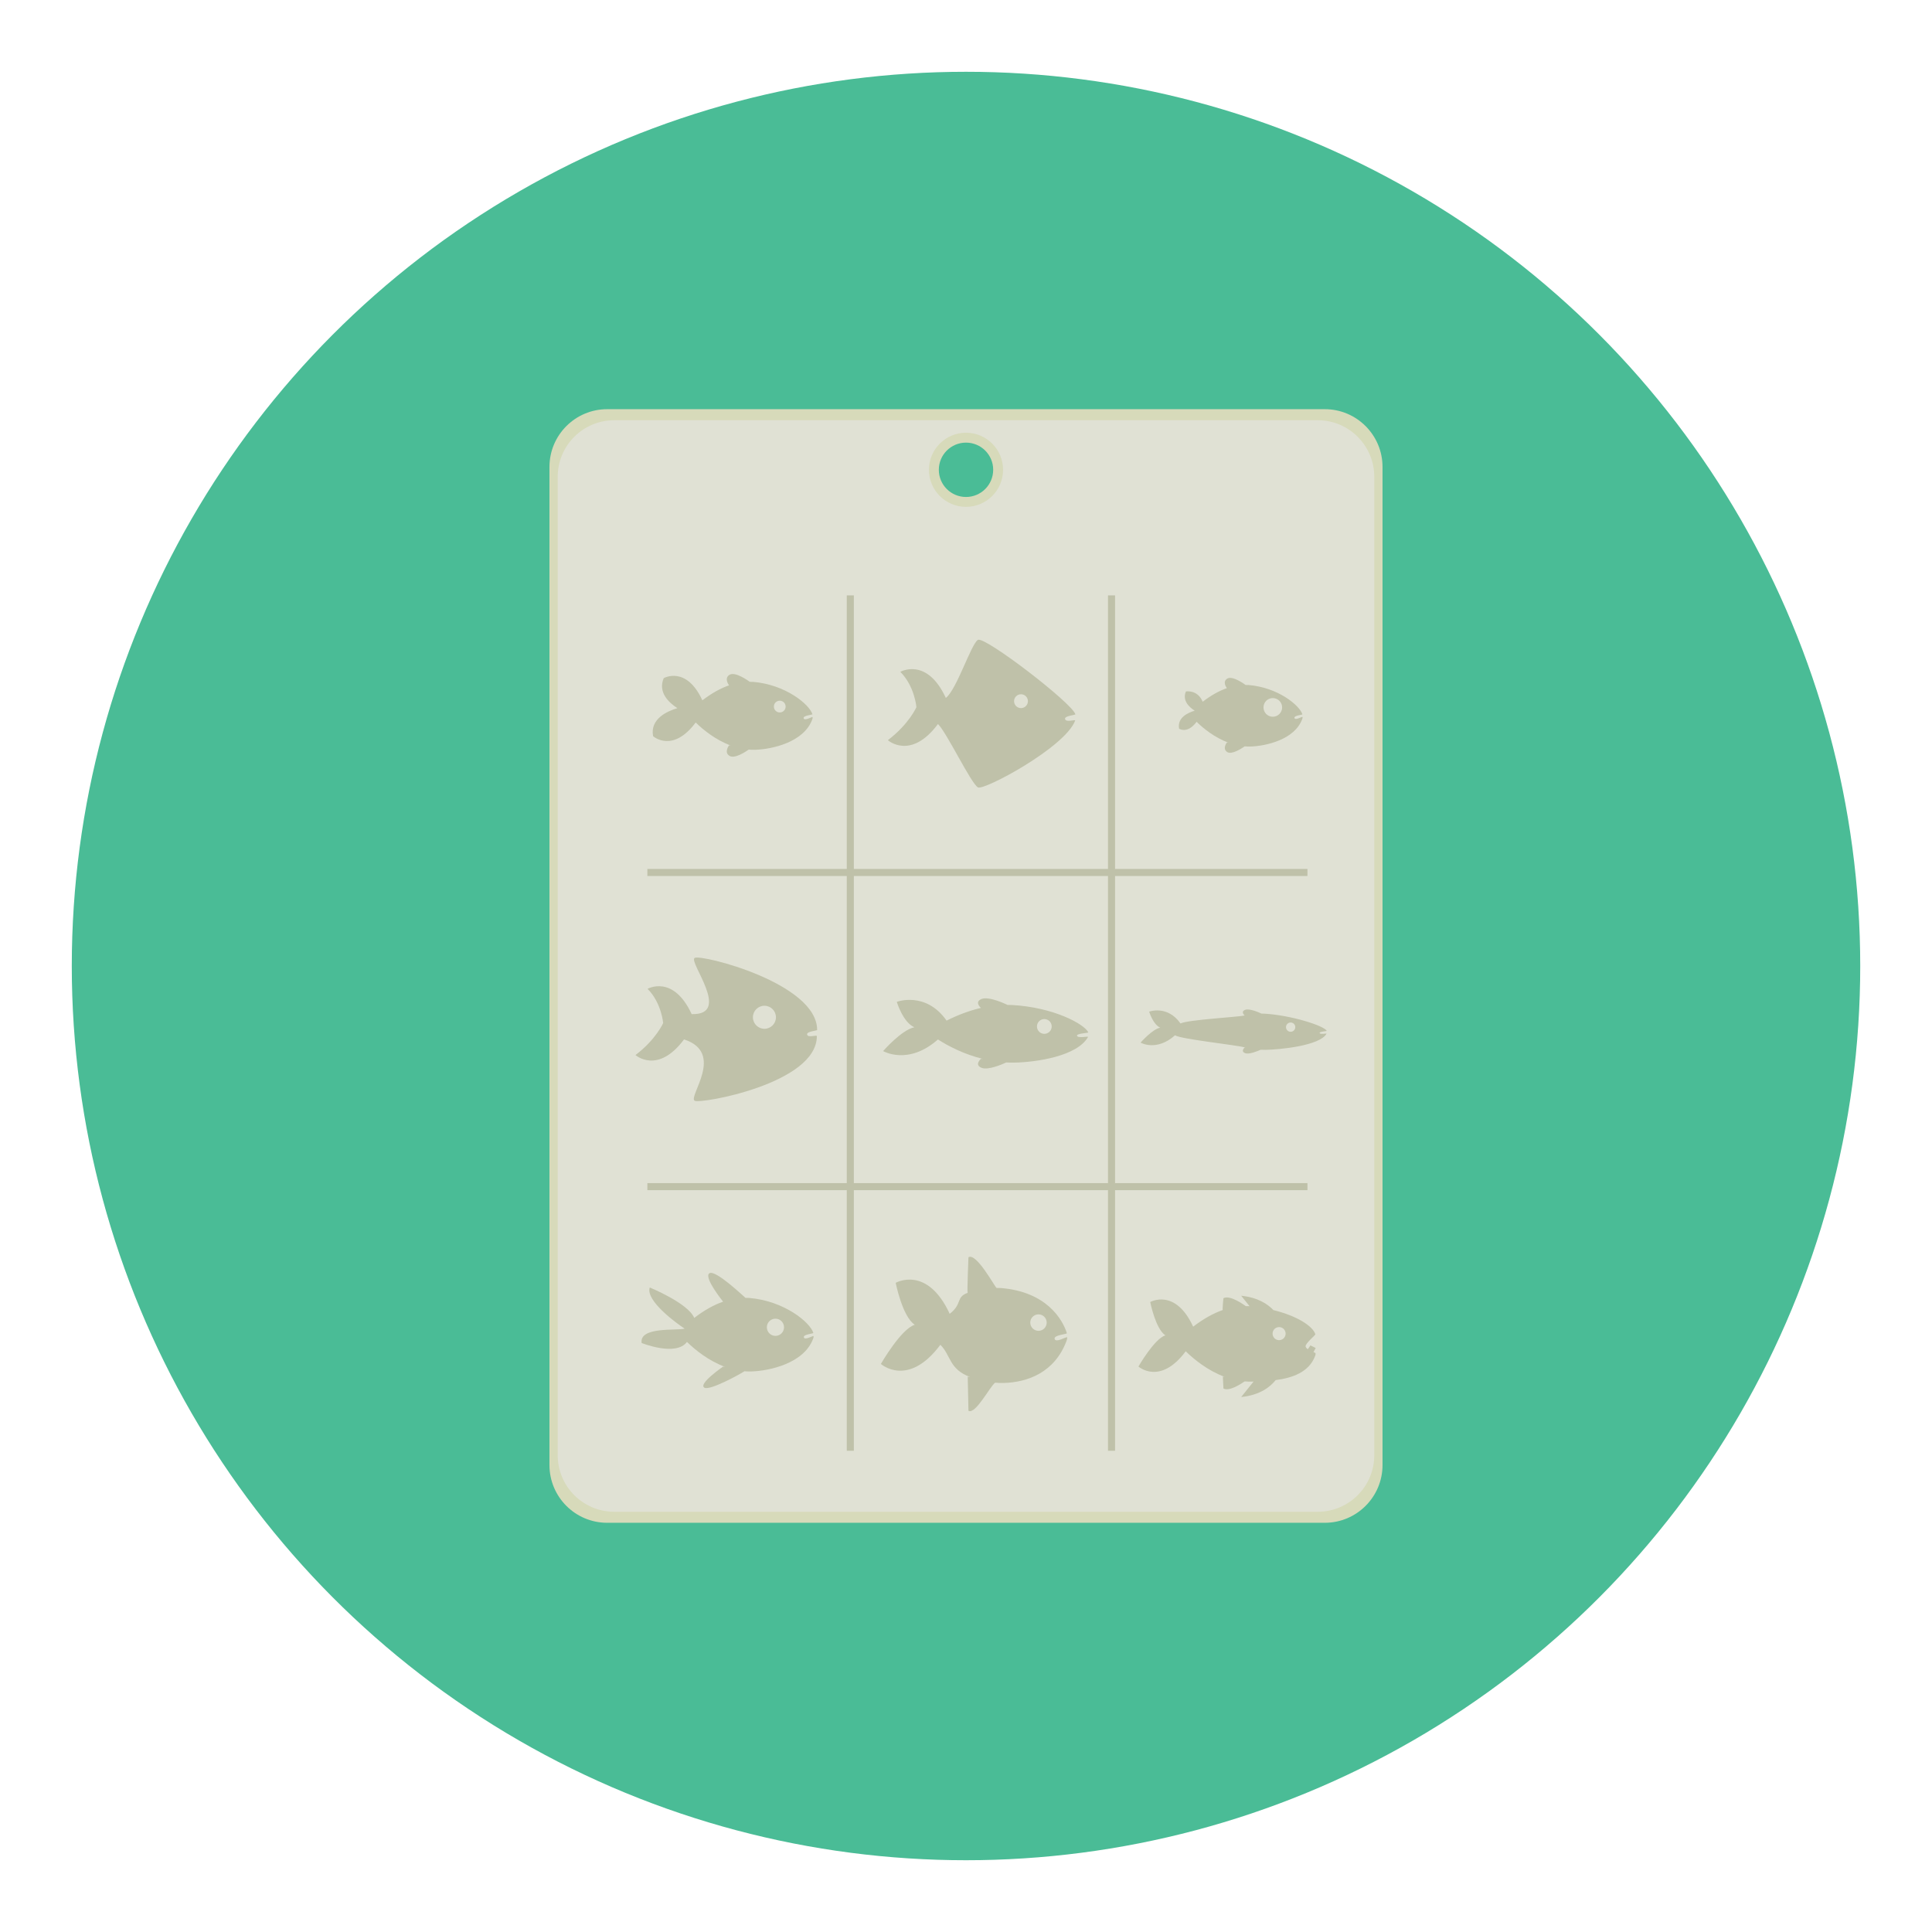 <?xml version="1.0" encoding="utf-8"?>
<!-- Generator: Adobe Illustrator 16.0.0, SVG Export Plug-In . SVG Version: 6.00 Build 0)  -->
<!DOCTYPE svg PUBLIC "-//W3C//DTD SVG 1.1//EN" "http://www.w3.org/Graphics/SVG/1.1/DTD/svg11.dtd">
<svg version="1.1" id="Layer_1" xmlns="http://www.w3.org/2000/svg" xmlns:xlink="http://www.w3.org/1999/xlink" x="0px" y="0px"
	 width="136.833px" height="136.833px" viewBox="0 0 136.833 136.833" style="enable-background:new 0 0 136.833 136.833;"
	 xml:space="preserve">
<style type="text/css">
<![CDATA[
	.st0{fill:#47A4A9;}
	.st1{fill:#49A0AE;}
	.st2{fill:#E0E1D4;}
	.st3{fill:#E1B623;}
	.st4{fill:#1467A8;}
	.st5{fill-rule:evenodd;clip-rule:evenodd;fill:#757575;}
	.st6{fill:#E4C025;}
	.st7{fill:#E4DEDF;}
	.st8{fill:#4A4A4A;}
	.st9{fill:#4ABC96;}
	.st10{fill:#E5DBC5;}
	.st11{fill:#19241E;}
	.st12{fill:#E7E7E7;}
	.st13{fill:#E8E1D3;}
	.st14{fill:#E96238;}
	.st15{fill:#E9C29C;}
	.st16{fill:#E9E9EA;}
	.st17{fill-rule:evenodd;clip-rule:evenodd;fill:#DDDDDC;}
	.st18{fill:#4FAFB9;}
	.st19{fill:#B1D4D7;}
	.st20{fill:#B3E0DF;}
	.st21{fill:#B8E3EB;}
	.st22{fill:#ECE9E9;}
	.st23{fill:#ECECEC;}
	.st24{fill:#ED7B3A;}
	.st25{fill:#EDC92C;}
	.st26{fill:#EEB488;}
	.st27{fill:#525252;}
	.st28{fill-rule:evenodd;clip-rule:evenodd;fill:#E4E4E4;}
	.st29{fill-rule:evenodd;clip-rule:evenodd;fill:#4B4A4B;}
	.st30{fill:#BDD2CE;}
	.st31{fill:#BFC1A9;}
	.st32{fill:#F16D53;}
	.st33{fill:#5A5A5A;}
	.st34{fill-rule:evenodd;clip-rule:evenodd;fill:#B5B2B3;}
	.st35{fill:#5C5C5C;}
	.st36{fill:#F7C192;}
	.st37{fill:#959595;}
	.st38{fill:#C4E2E7;}
	.st39{fill:#C6CBC8;}
	.st40{fill:#989897;}
	.st41{fill:#99999A;}
	.st42{opacity:0.2;}
	.st43{opacity:0.6;}
	.st44{opacity:0.8;}
	.st45{opacity:0.9;}
	.st46{fill:#606060;}
	.st47{fill-rule:evenodd;clip-rule:evenodd;fill:#BFC1A9;}
	.st48{fill:#FFFFFF;}
	.st49{fill:none;}
	.st50{fill-rule:evenodd;clip-rule:evenodd;fill:#5A5A5A;}
	.st51{fill:#676767;}
	.st52{fill:#67C3C8;}
	.st53{fill:#CAD8D4;}
	.st54{fill-rule:evenodd;clip-rule:evenodd;fill:#C0BEBF;}
	.st55{fill:#343433;}
	.st56{fill:#343A36;}
	.st57{fill:#353535;}
	.st58{fill:#357180;}
	.st59{fill:#377EC0;}
	.st60{fill:#6B491E;}
	.st61{fill:#6D6D6D;}
	.st62{fill-rule:evenodd;clip-rule:evenodd;fill:#616161;}
	.st63{fill:#D4DFDC;}
	.st64{fill:#D62127;}
	.st65{fill:#D6B429;}
	.st66{fill:#D7D0BC;}
	.st67{fill:#D7DABA;}
	.st68{fill:#3D929A;}
	.st69{fill:#D8E4E1;}
	.st70{fill:#D96527;}
	.st71{fill-rule:evenodd;clip-rule:evenodd;fill:#CDCCCB;}
	.st72{fill:#717171;}
	.st73{fill:#A19F9F;}
	.st74{fill:#A2D4DE;}
	.st75{fill:#DA1F26;}
	.st76{fill:#0C808B;}
	.st77{fill:#A7CACB;}
	.st78{fill:#DBDBDA;}
	.st79{fill:#DD5231;}
	.st80{fill:#409FA4;}
	.st81{fill:#DFBB26;}
	.st82{fill:#444445;}
	.st83{fill:#444545;}
]]>
</style>
<g>
	<g>
		<circle class="st9" cx="68.417" cy="68.417" r="63.333"/>
	</g>
	<g>
		<g>
			<g>
				<g>
					<path class="st67" d="M93.828,28.98H43.005c-2.26,0-4.09,1.833-4.09,4.092v70.688c0,2.259,1.83,4.091,4.09,4.091h50.822
						c2.258,0,4.09-1.832,4.09-4.091V33.072C97.917,30.813,96.085,28.98,93.828,28.98z M68.417,35.198
						c-1.063,0-1.925-0.859-1.925-1.925c0-1.063,0.861-1.924,1.925-1.924s1.925,0.86,1.925,1.924
						C70.341,34.338,69.48,35.198,68.417,35.198z"/>
				</g>
			</g>
			<g>
				<path class="st2" d="M93.324,29.762H43.509c-2.216,0-4.01,1.795-4.01,4.01v69.289c0,2.214,1.794,4.01,4.01,4.01h49.814
					c2.215,0,4.01-1.796,4.01-4.01V33.772C97.333,31.557,95.539,29.762,93.324,29.762z M68.417,35.898
					c-1.45,0-2.625-1.175-2.625-2.625c0-1.449,1.175-2.625,2.625-2.625s2.625,1.176,2.625,2.625
					C71.042,34.723,69.867,35.898,68.417,35.898z"/>
			</g>
		</g>
		<g>
			<g>
				<g>
					<path class="st31" d="M75.431,50.915c-0.038-0.224,0.749-0.269,0.733-0.327c-0.255-0.817-6.425-5.547-6.903-5.269
						c-0.482,0.285-1.505,3.527-2.272,4.112c-1.35-2.921-3.224-1.849-3.224-1.849c1.019,1.02,1.14,2.502,1.14,2.502
						s-0.517,1.194-2.023,2.339c0,0,1.617,1.446,3.549-1.144c0.632,0.617,2.325,4.188,2.831,4.487
						c0.418,0.243,6.178-2.838,6.883-4.727C76.184,50.927,75.477,51.201,75.431,50.915z M72.312,50.151
						c-0.271,0-0.491-0.22-0.491-0.491s0.22-0.49,0.491-0.49c0.271,0,0.49,0.219,0.49,0.49S72.583,50.151,72.312,50.151z"/>
				</g>
				<g>
					<g>
						<path class="st31" d="M57.55,50.792c-0.01-0.059-0.595,0.311-0.634,0.067c-0.032-0.189,0.637-0.228,0.623-0.277
							c-0.217-0.694-1.902-2.098-4.206-2.289c-0.074-0.006-0.154,0-0.231-0.003c-0.104-0.075-1.02-0.739-1.427-0.503
							c-0.409,0.242-0.074,0.706-0.041,0.751c-0.607,0.211-1.237,0.564-1.889,1.062c-1.146-2.481-2.738-1.57-2.738-1.57
							c-0.419,0.991,0.339,1.719,0.968,2.125c-0.697,0.206-1.957,0.75-1.719,1.987c0,0,1.374,1.229,3.015-0.972
							c0.536,0.524,1.411,1.234,2.489,1.634l-0.122-0.02c0,0-0.393,0.503,0.037,0.757c0.355,0.207,1.099-0.274,1.353-0.451
							c0.148,0.012,0.298,0.019,0.45,0.014c1.201-0.037,3.445-0.532,4.044-2.137C57.556,50.87,57.559,50.844,57.55,50.792z
							 M55.226,50.46c-0.23,0-0.417-0.187-0.417-0.417s0.187-0.417,0.417-0.417c0.229,0,0.416,0.187,0.416,0.417
							S55.456,50.46,55.226,50.46z"/>
					</g>
				</g>
				<g>
					<g>
						<path class="st31" d="M92.251,50.779c-0.008-0.053-0.539,0.281-0.574,0.062c-0.029-0.172,0.576-0.206,0.564-0.252
							c-0.197-0.629-1.723-1.9-3.811-2.073c-0.066-0.006-0.141,0-0.211-0.003c-0.094-0.068-0.922-0.67-1.291-0.456
							c-0.371,0.22-0.067,0.641-0.036,0.681c-0.552,0.191-1.122,0.511-1.712,0.963c-0.365-0.878-1.189-0.729-1.189-0.729
							c-0.269,0.637,0.218,1.103,0.621,1.363c-0.448,0.133-1.256,0.481-1.103,1.274c0,0,0.586,0.396,1.24-0.487
							c0.486,0.475,1.279,1.118,2.256,1.48l-0.111-0.019c0,0-0.354,0.456,0.034,0.687c0.322,0.188,0.994-0.249,1.225-0.409
							c0.135,0.011,0.27,0.017,0.408,0.012c1.088-0.033,3.121-0.481,3.664-1.935C92.257,50.85,92.259,50.827,92.251,50.779z
							 M90.146,50.763c-0.365,0-0.66-0.295-0.66-0.662c0-0.364,0.295-0.66,0.66-0.66c0.363,0,0.66,0.296,0.66,0.66
							C90.806,50.468,90.509,50.763,90.146,50.763z"/>
					</g>
				</g>
			</g>
			<g>
				<g>
					<g>
						<path class="st31" d="M75.576,94.717c-0.014-0.082-0.831,0.435-0.885,0.095c-0.046-0.265,0.889-0.318,0.87-0.388
							c-0.303-0.971-1.436-2.931-4.654-3.198c-0.104-0.009-0.216,0-0.323-0.004c-0.146-0.105-1.425-2.509-1.994-2.179
							c0,0-0.104,2.462-0.057,2.524c-0.849,0.295-0.36,0.789-1.271,1.483c-1.602-3.467-3.825-2.194-3.825-2.194
							s0.473,2.402,1.352,2.97c-0.974,0.288-2.401,2.776-2.401,2.776s1.92,1.717,4.212-1.357c0.749,0.732,0.603,1.725,2.109,2.283
							l-0.171-0.027l0.052,2.417c0.497,0.289,1.535-1.743,1.891-1.99c0.207,0.017,0.416,0.026,0.629,0.02
							c1.678-0.052,3.591-0.744,4.428-2.986C75.584,94.827,75.588,94.792,75.576,94.717z M73.551,94.255
							c-0.322,0-0.583-0.261-0.583-0.583s0.261-0.583,0.583-0.583c0.32,0,0.581,0.261,0.581,0.583S73.872,94.255,73.551,94.255z"/>
					</g>
				</g>
				<g>
					<g>
						<path class="st31" d="M57.618,94.631c-0.01-0.063-0.645,0.337-0.688,0.073c-0.033-0.205,0.69-0.246,0.675-0.301
							c-0.233-0.752-2.059-2.271-4.552-2.477c-0.08-0.007-0.167,0-0.252-0.004c-0.112-0.082-2.111-2.004-2.552-1.747
							c-0.445,0.263,0.928,1.968,0.965,2.016c-0.66,0.228-1.341,0.609-2.045,1.15c-0.437-1.049-3.15-2.154-3.15-2.154
							c-0.321,0.949,1.988,2.601,2.471,2.913c-0.535,0.157-3.229-0.163-3.046,1.018c0,0,2.429,0.979,3.21-0.077
							c0.582,0.567,1.529,1.336,2.696,1.768l-0.134-0.021c0,0-1.792,1.222-1.328,1.496c0.385,0.224,2.559-0.974,2.834-1.165
							c0.159,0.013,0.321,0.02,0.487,0.014c1.301-0.039,3.729-0.576,4.377-2.312C57.625,94.716,57.627,94.688,57.618,94.631z
							 M54.921,94.613c-0.336,0-0.609-0.272-0.609-0.61c0-0.337,0.273-0.608,0.609-0.608c0.335,0,0.608,0.271,0.608,0.608
							C55.53,94.34,55.256,94.613,54.921,94.613z"/>
					</g>
				</g>
			</g>
			<g>
				<g>
					<path class="st31" d="M57.162,73.261c-0.036-0.216,0.727-0.259,0.711-0.316c0-3.321-8.209-5.372-8.673-5.103
						c-0.467,0.276,2.66,4.062-0.214,3.982c-1.308-2.829-3.122-1.79-3.122-1.79c0.986,0.987,1.104,2.423,1.104,2.423
						s-0.5,1.157-1.96,2.266c0,0,1.566,1.401,3.438-1.107c2.94,0.948,0.265,4.057,0.755,4.346c0.405,0.236,8.652-1.212,8.652-4.577
						C57.852,73.267,57.207,73.539,57.162,73.261z M54.141,72.864c-0.451,0-0.816-0.366-0.816-0.817c0-0.45,0.365-0.815,0.816-0.815
						s0.815,0.365,0.815,0.815C54.957,72.498,54.592,72.864,54.141,72.864z"/>
				</g>
				<g>
					<g>
						<path class="st31" d="M76.278,73.354c-0.041-0.161,0.82-0.193,0.803-0.235c-0.279-0.588-2.45-1.779-5.418-1.941
							c-0.096-0.005-0.198,0-0.298-0.003c-0.135-0.063-1.313-0.626-1.838-0.426c-0.526,0.206-0.096,0.599-0.053,0.638
							c-0.782,0.178-1.594,0.478-2.433,0.898c-1.477-2.104-3.527-1.33-3.527-1.33s0.437,1.456,1.247,1.801
							c-0.898,0.175-2.214,1.686-2.214,1.686s1.77,1.043,3.883-0.823c0.69,0.444,1.817,1.046,3.206,1.386l-0.157-0.018
							c0,0-0.505,0.428,0.048,0.643c0.458,0.175,1.415-0.232,1.742-0.382c0.191,0.009,0.384,0.015,0.58,0.011
							c1.547-0.031,4.438-0.451,5.209-1.813C77.102,73.363,76.329,73.561,76.278,73.354z M73.964,73.221
							c-0.289,0-0.522-0.234-0.522-0.523s0.233-0.523,0.522-0.523c0.29,0,0.523,0.234,0.523,0.523S74.254,73.221,73.964,73.221z"/>
					</g>
				</g>
				<g>
					<g>
						<path class="st31" d="M93.46,73.16c-0.025-0.102,0.516-0.122,0.504-0.148c-0.174-0.37-2.566-1.119-4.434-1.221
							c-0.061-0.003-0.125,0-0.188-0.002c-0.084-0.04-0.824-0.393-1.154-0.268c-0.332,0.13-0.061,0.376-0.033,0.401
							c-0.492,0.111-4.02,0.3-4.547,0.564c-0.928-1.323-2.218-0.836-2.218-0.836s0.274,0.916,0.784,1.132
							c-0.564,0.109-1.392,1.06-1.392,1.06s1.112,0.656,2.44-0.518c0.435,0.28,4.16,0.658,5.033,0.871l-0.098-0.011
							c0,0-0.318,0.269,0.029,0.404c0.287,0.109,0.889-0.146,1.096-0.24c0.119,0.005,0.24,0.01,0.363,0.007
							c0.973-0.02,3.818-0.283,4.303-1.14C93.978,73.165,93.492,73.289,93.46,73.16z M91.41,73.075c-0.182,0-0.33-0.146-0.33-0.328
							c0-0.182,0.148-0.329,0.33-0.329s0.328,0.147,0.328,0.329C91.738,72.929,91.591,73.075,91.41,73.075z"/>
					</g>
				</g>
			</g>
		</g>
		<g>
			<rect x="45.849" y="61.543" class="st31" width="46.75" height="0.5"/>
		</g>
		<g>
			<rect x="59.973" y="42.168" class="st31" width="0.5" height="60.582"/>
		</g>
		<g>
			<rect x="78.473" y="42.168" class="st31" width="0.5" height="60.582"/>
		</g>
		<g>
			<rect x="45.849" y="83.793" class="st31" width="46.75" height="0.5"/>
		</g>
		<g>
			<path class="st31" d="M93.027,95.761l0.156-0.29l-0.371-0.185l-0.186,0.271c-0.08-0.058-0.145-0.121-0.156-0.197
				c-0.035-0.211,0.707-0.805,0.691-0.86c-0.184-0.587-1.314-1.308-2.973-1.714c-0.402-0.425-1.1-0.896-2.281-1.016l0.592,0.74
				c-0.002,0-0.006-0.001-0.008-0.001c-0.084-0.007-0.172,0-0.258-0.003c-0.115-0.084-1.132-0.821-1.584-0.559
				c0,0-0.083,0.784-0.046,0.834c-0.675,0.234-1.374,0.627-2.098,1.179c-1.273-2.756-3.041-1.744-3.041-1.744
				s0.376,1.909,1.075,2.36c-0.774,0.229-1.909,2.207-1.909,2.207s1.526,1.364,3.348-1.079c0.596,0.582,1.567,1.371,2.765,1.814
				l-0.135-0.021l0.041,0.841c0.395,0.229,1.219-0.306,1.502-0.502c0.164,0.014,0.33,0.021,0.5,0.016
				c0.039-0.001,0.09-0.003,0.131-0.004l-0.875,1.095c1.355-0.138,2.074-0.737,2.439-1.198c1.158-0.15,2.363-0.549,2.795-1.708
				c0.039-0.107,0.041-0.136,0.031-0.194C93.171,95.823,93.107,95.794,93.027,95.761z M90.593,94.917
				c-0.256,0-0.463-0.207-0.463-0.464c0-0.256,0.207-0.463,0.463-0.463c0.254,0,0.461,0.207,0.461,0.463
				C91.054,94.71,90.847,94.917,90.593,94.917z"/>
		</g>
	</g>
</g>
</svg>
